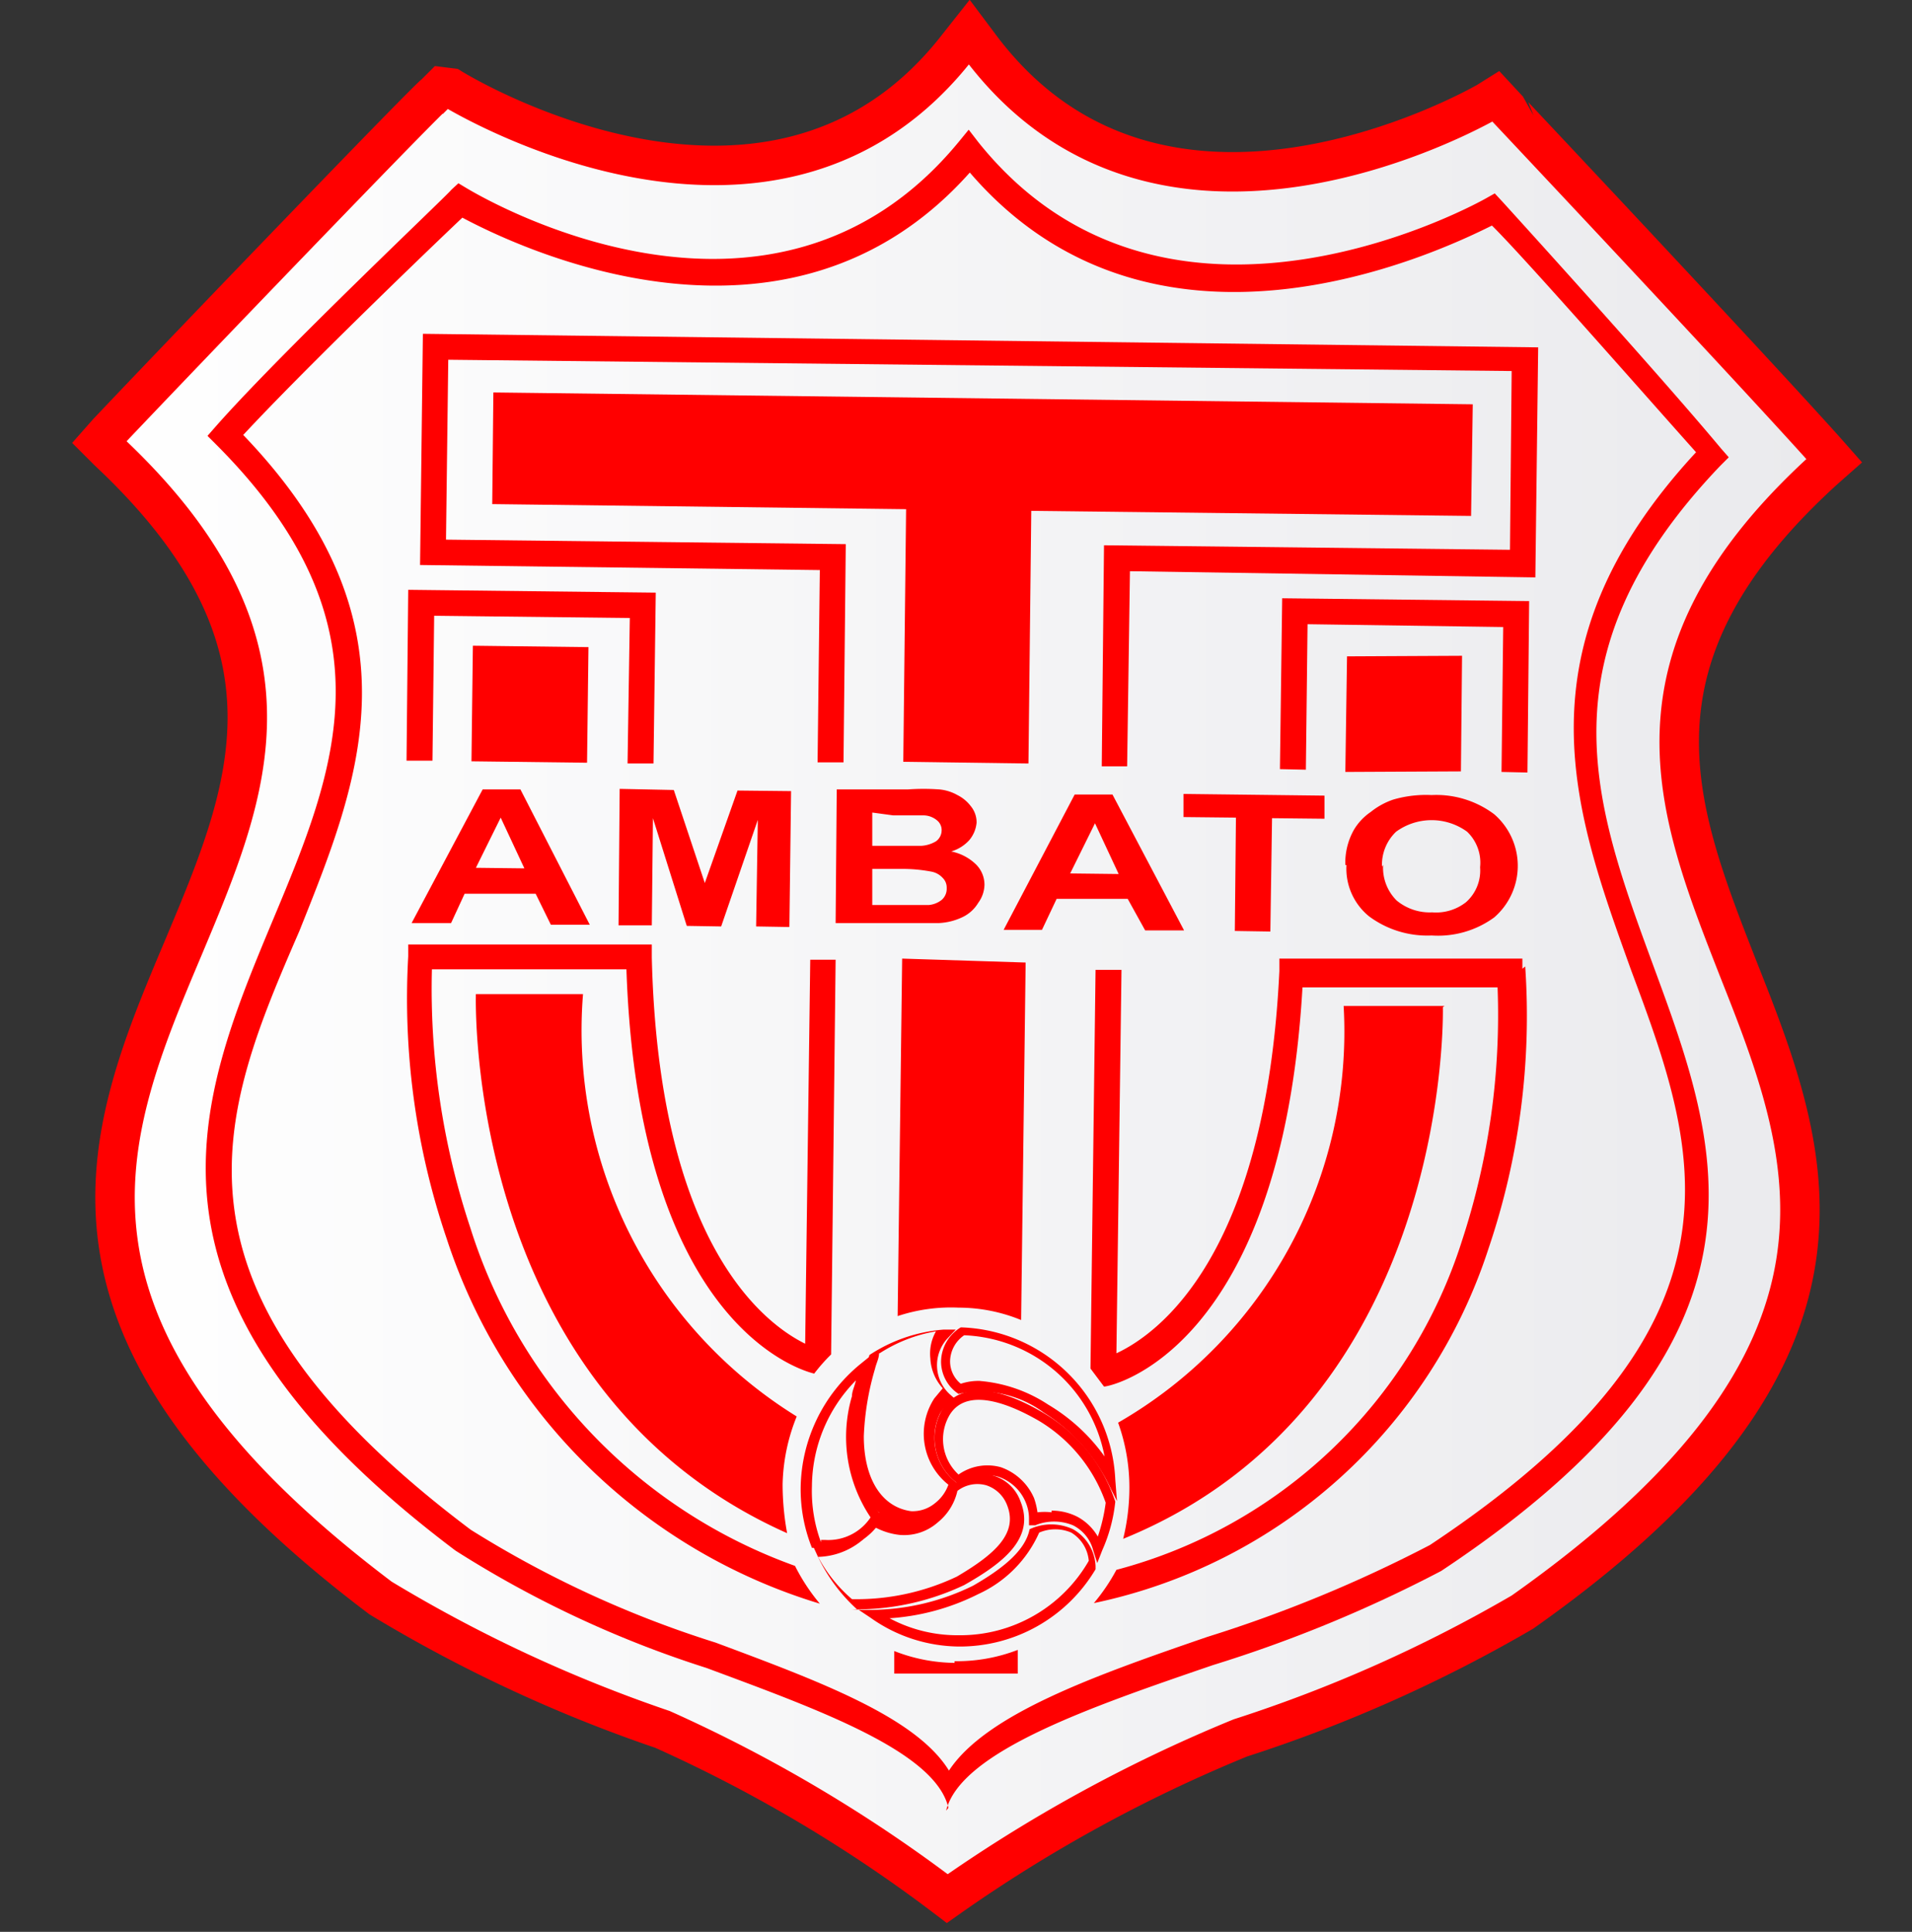 <svg xmlns="http://www.w3.org/2000/svg" viewBox="0 0 33.91 34.26">
  <rect x="0" y="0" width="33.91" height="34.26" fill="#333333" stroke="none"/>
  <defs>
    <linearGradient id="linear-gradient" x1="-25.33" y1="52.21" x2="-24.33" y2="52.21" gradientTransform="matrix(0 30.78 30.78 0 -1590 781.54)" gradientUnits="userSpaceOnUse">
      <stop offset="0" stop-color="#fff"/>
      <stop offset="1" stop-color="#eaeaed"/>
    </linearGradient>
    <clipPath id="clip-path">
      <path d="M17 .81c-3.29 4.2-8.81.9-9 .75l-.15-.09-.13.13s-4.39 4.53-5.8 6l-.15.16.15.24c3.62 3.4 2.51 6 1.33 8.82C1.85 20.13.4 23.56 6.8 28.36a25.18 25.18 0 0 0 5 2.33c2.35.92 4.58 1.79 4.81 3a.24.24 0 0 0 .23.21.26.26 0 0 0 .24-.21c.26-1.16 2.52-2 4.9-2.83A25.35 25.35 0 0 0 27 28.59c6.5-4.64 5.13-8.1 3.81-11.44-1.11-2.82-2.16-5.48 1.54-8.84l.17-.15-.14-.16C31 6.46 26.77 1.88 26.73 1.83l-.13-.14-.16.1c-.23.13-5.84 3.31-9-1l-.21-.21Z" style="fill:none"/>
    </clipPath>
    <style>
      .cls-6{fill:red}
    </style>
  </defs>
  <g id="Layer_2" data-name="Layer 2">
    <g id="Layer_1-2" data-name="Layer 1">
      <g style="clip-path:url(#clip-path)">
        <path transform="rotate(-89.31 16.951 17.218)" style="fill:url(#linear-gradient)" d="M.11.47h33.68v33.5H.11z"/>
      </g>
      <path d="M16.8 33.67a25.71 25.71 0 0 0-5.05-3 25.54 25.54 0 0 1-5-2.33c-6.35-4.79-4.9-8.21-3.5-11.53C4.43 14 5.54 11.39 1.92 8l-.16-.16.15-.17c1.41-1.49 5.75-6 5.8-6l.13-.13.16.02c.24.15 5.76 3.45 9-.75l.19-.24.18.24c3.19 4.29 8.8 1.11 9 1l.16-.1.13.14S31 6.46 32.38 8l.15.17-.17.15c-3.7 3.36-2.65 6-1.54 8.84C32.14 20.49 33.51 24 27 28.59a25.35 25.35 0 0 1-5 2.23 26.26 26.26 0 0 0-5.2 2.85Z" style="stroke:red;stroke-miterlimit:10;stroke-width:.7px;fill:none"/>
      <path style="fill-rule:evenodd;fill:red" d="M26.12 7.17 8.75 6.96l-.02 1.98 7.34.09-.05 4.48 2.22.03.05-4.48 7.8.09.03-1.98z"/>
      <path class="cls-6" transform="rotate(-89.3 9.404 12.49)" d="M8.38 11.46h2.05v2.05H8.38z"/>
      <path class="cls-6" d="M10.46 16.4h-.69l-.27-.55H8.24l-.24.52h-.7L8.56 14h.67Zm-1.16-1-.42-.9-.44.89ZM10.97 16.41l.02-2.42.96.02.55 1.65.58-1.64.95.01-.03 2.41-.59-.01.03-1.89-.65 1.89-.61-.01-.6-1.91-.02 1.9h-.59zM14.84 14h1.26a3.88 3.88 0 0 1 .56 0 .8.8 0 0 1 .32.1.68.68 0 0 1 .24.2.45.45 0 0 1 .1.29.56.56 0 0 1-.13.31.7.7 0 0 1-.32.2.88.88 0 0 1 .44.23.51.51 0 0 1 .15.36.56.56 0 0 1-.11.32.65.65 0 0 1-.27.25 1.09 1.09 0 0 1-.43.11h-1.83Zm.63.41V15h.87a.57.57 0 0 0 .26-.08.24.24 0 0 0 .1-.19.22.22 0 0 0-.08-.18.38.38 0 0 0-.24-.09h-.54Zm0 1v.64h1a.43.43 0 0 0 .23-.09.26.26 0 0 0 .09-.21.24.24 0 0 0-.07-.18.36.36 0 0 0-.19-.11 2.73 2.73 0 0 0-.57-.05ZM21 16.5h-.69l-.31-.56h-1.26l-.26.55h-.68l1.26-2.4h.67Zm-1.16-1-.42-.9-.44.89ZM21.9 16.51l.02-2.01-.93-.01v-.41l2.5.03v.41l-.93-.01-.03 2.01-.63-.01zM23.86 15.34a1.19 1.19 0 0 1 .15-.62 1 1 0 0 1 .3-.32 1.31 1.31 0 0 1 .4-.22 2.08 2.08 0 0 1 .68-.08 1.71 1.71 0 0 1 1.11.34 1.21 1.21 0 0 1 0 1.83 1.69 1.69 0 0 1-1.11.32 1.73 1.73 0 0 1-1.11-.34 1.09 1.09 0 0 1-.4-.91m.65 0a.82.82 0 0 0 .24.63.92.92 0 0 0 .63.21.86.86 0 0 0 .6-.18.75.75 0 0 0 .25-.62.76.76 0 0 0-.23-.63 1.07 1.07 0 0 0-1.26 0 .81.81 0 0 0-.25.62M19.99 13.59h-.45l.04-3.92 7.2.08.03-3.17-18.86-.2-.04 3.19 7.09.08-.04 3.87h-.46l.04-3.41-7.09-.09.05-4.1 19.78.24-.05 4.08-7.19-.11-.05 3.46z"/>
      <path class="cls-6" d="M16.82 32.06c-.23-1-2.33-1.75-4.29-2.48a19 19 0 0 1-4.45-2.08c-6-4.52-4.61-7.9-3.25-11.16 1.13-2.7 2.2-5.26-1-8.46l-.15-.15.14-.16C5 6.23 8 3.4 8 3.37l.13-.12.15.09c.22.13 5.39 3.22 8.72-.82l.18-.22.17.22c3.37 4.21 9 1 9 1l.16-.09.13.14s2.73 3 3.88 4.38l.14.16-.15.15c-3.22 3.37-2.24 6-1.19 8.86 1.2 3.26 2.45 6.62-3.76 10.74a23.92 23.92 0 0 1-4.05 1.67c-2.16.74-4.47 1.53-4.73 2.58M4.31 7.71c3.22 3.35 2.07 6.12 1 8.8-1.41 3.25-2.69 6.31 3.04 10.62a18.73 18.73 0 0 0 4.34 2c1.88.7 3.56 1.33 4.14 2.27.66-1 2.57-1.68 4.58-2.37a24.06 24.06 0 0 0 3.95-1.63c5.89-3.91 4.76-7 3.57-10.19-1-2.79-2.1-5.68 1.15-9.19C29 6.81 27 4.53 26.46 4c-1 .5-6 2.85-9.26-.94-3.25 3.65-8.06 1.3-9 .8-.55.52-2.81 2.69-3.92 3.89"/>
      <path class="cls-6" d="M11.59 13.54h-.46l.04-2.58-3.47-.04-.03 2.57h-.46l.03-3.03 4.39.05-.04 3.03zM25.91 13.68l-2.05.01.03-2.05 2.04-.01-.02 2.05z"/>
      <path class="cls-6" d="m27.09 13.7-.46-.01.03-2.57-3.47-.05-.03 2.58-.46-.01.04-3.03 4.38.05-.03 3.04zM14.1 27.77a9.34 9.34 0 0 1-5.76-6 13.45 13.45 0 0 1-.68-4.58h3.45c.21 6.2 3 7.09 3.33 7.17a3.17 3.17 0 0 1 .3-.34l.08-7h-.45l-.09 6.81c-.71-.35-2.6-1.75-2.72-6.85v-.23H7.24v.21a13.24 13.24 0 0 0 .68 5 10 10 0 0 0 6.62 6.48 3.46 3.46 0 0 1-.42-.63M27 17.18V17h-4.31v.22c-.24 5.07-2.16 6.44-2.89 6.78l.09-6.8h-.46l-.09 7.07.24.32c.13 0 3.15-.66 3.52-7.08h3.46a12.84 12.84 0 0 1-.63 4.49 8.78 8.78 0 0 1-6.13 5.84 3.4 3.4 0 0 1-.4.59 9.38 9.38 0 0 0 7-6.29 12.84 12.84 0 0 0 .65-5M17 23.19a2.93 2.93 0 0 1 1.11.22l.08-6.34L16 17l-.08 6.34a3 3 0 0 1 1.08-.15M16.93 29.49a3 3 0 0 1-1.07-.21v.4h2.19v-.42a3 3 0 0 1-1.12.2"/>
      <path class="cls-6" d="M25.62 17.84h-1.79a8 8 0 0 1-4 7.39 3.39 3.39 0 0 1 .2 1.15 3.84 3.84 0 0 1-.11.91c5.85-2.38 5.67-9.43 5.67-9.43M13.88 26.32a3.38 3.38 0 0 1 .25-1.2 8.05 8.05 0 0 1-3.79-7.49h-1.9s-.23 7 5.52 9.56a4.8 4.8 0 0 1-.08-.85M14.61 27.45h-.21a2.79 2.79 0 0 1-.2-1.07 2.88 2.88 0 0 1 1.06-2.19l.21-.17-.12.44-.09.37a2.29 2.29 0 0 0 .33 2l.05.05v.06a1.07 1.07 0 0 1-1 .54m-.08-.17h.08a.9.9 0 0 0 .8-.4 2.56 2.56 0 0 1-.33-2.15c0-.09.05-.18.07-.28a2.69 2.69 0 0 0-.78 1.87 2.62 2.62 0 0 0 .16 1M17 29.2a2.74 2.74 0 0 1-1.56-.51l-.21-.14h.26a4.15 4.15 0 0 0 1.77-.43c.45-.26.92-.59 1-1a.91.91 0 0 1 .77 0 .79.79 0 0 1 .4.65v.06A2.8 2.8 0 0 1 17 29.2m-1.24-.51A2.55 2.55 0 0 0 17 29a2.63 2.63 0 0 0 2.31-1.32.65.65 0 0 0-.31-.5.72.72 0 0 0-.57 0 2.16 2.16 0 0 1-1.08 1.09 4.09 4.09 0 0 1-1.59.43"/>
      <path class="cls-6" d="M15.27 28.55h-.06a3 3 0 0 1-.73-1l-.06-.13h.14a1.09 1.09 0 0 0 1-.51v-.08h.08a1 1 0 0 0 .44.16.74.74 0 0 0 .55-.18.79.79 0 0 0 .3-.49.73.73 0 0 1 1.17.31c.26.65-.31 1.09-1 1.48a4.46 4.46 0 0 1-2 .43m-.59-.93a2.55 2.55 0 0 0 .6.75 4.15 4.15 0 0 0 1.86-.4c.68-.4 1.09-.77.89-1.27a.59.59 0 0 0-.37-.35.58.58 0 0 0-.51.1 1 1 0 0 1-.35.56.9.9 0 0 1-.68.22 1.2 1.2 0 0 1-.44-.14 1.27 1.27 0 0 1-1 .53M19.81 26.62l-.18-.36a3.18 3.18 0 0 0-1.12-1.21 1.89 1.89 0 0 0-1.51-.33.69.69 0 0 1-.31-.57.72.72 0 0 1 .35-.61 2.83 2.83 0 0 1 2.74 2.7Zm-2.44-2.13a2.59 2.59 0 0 1 1.22.42 3.29 3.29 0 0 1 1 .92 2.64 2.64 0 0 0-2.49-2.15.57.57 0 0 0-.25.46.51.51 0 0 0 .19.4 1 1 0 0 1 .35-.05"/>
      <path class="cls-6" d="M16.2 27.08h-.06c-.62-.09-1-.65-1-1.5a5.1 5.1 0 0 1 .2-1.24c0-.1.05-.2.08-.31a2.78 2.78 0 0 1 1.31-.45h.22l-.15.16a.7.7 0 0 0 .06 1l.08.07-.09.06a.7.7 0 0 0-.18.2 1 1 0 0 0 .33 1.25.76.76 0 0 1-.32.49.81.81 0 0 1-.48.19m-.61-3c0 .09-.05.18-.07.27a4.86 4.86 0 0 0-.2 1.2c0 .76.32 1.26.84 1.33a.62.62 0 0 0 .42-.14.72.72 0 0 0 .24-.33 1.15 1.15 0 0 1-.25-1.53l.15-.18a.85.85 0 0 1-.22-.53.8.8 0 0 1 .1-.48 2.66 2.66 0 0 0-1 .39"/>
      <path class="cls-6" d="m19.46 27.72-.07-.22a.69.69 0 0 0-.36-.45.88.88 0 0 0-.67 0h-.11v-.12a.75.75 0 0 0-.06-.29.8.8 0 0 0-.48-.45.75.75 0 0 0-.66.13H17a1 1 0 0 1-.29-1.32c.3-.47.94-.45 1.8.06a2.88 2.88 0 0 1 1.27 1.57 2.81 2.81 0 0 1-.23.86Zm-.81-.93a1 1 0 0 1 .46.11.93.93 0 0 1 .36.35 3.08 3.08 0 0 0 .14-.6 2.76 2.76 0 0 0-1.18-1.45c-.45-.26-1.25-.63-1.58-.12a.85.85 0 0 0 .15 1.07.89.89 0 0 1 .75-.13 1 1 0 0 1 .59.55 1.29 1.29 0 0 1 .06.25 1.07 1.07 0 0 1 .25 0"/>
    </g>
  </g>
</svg>
